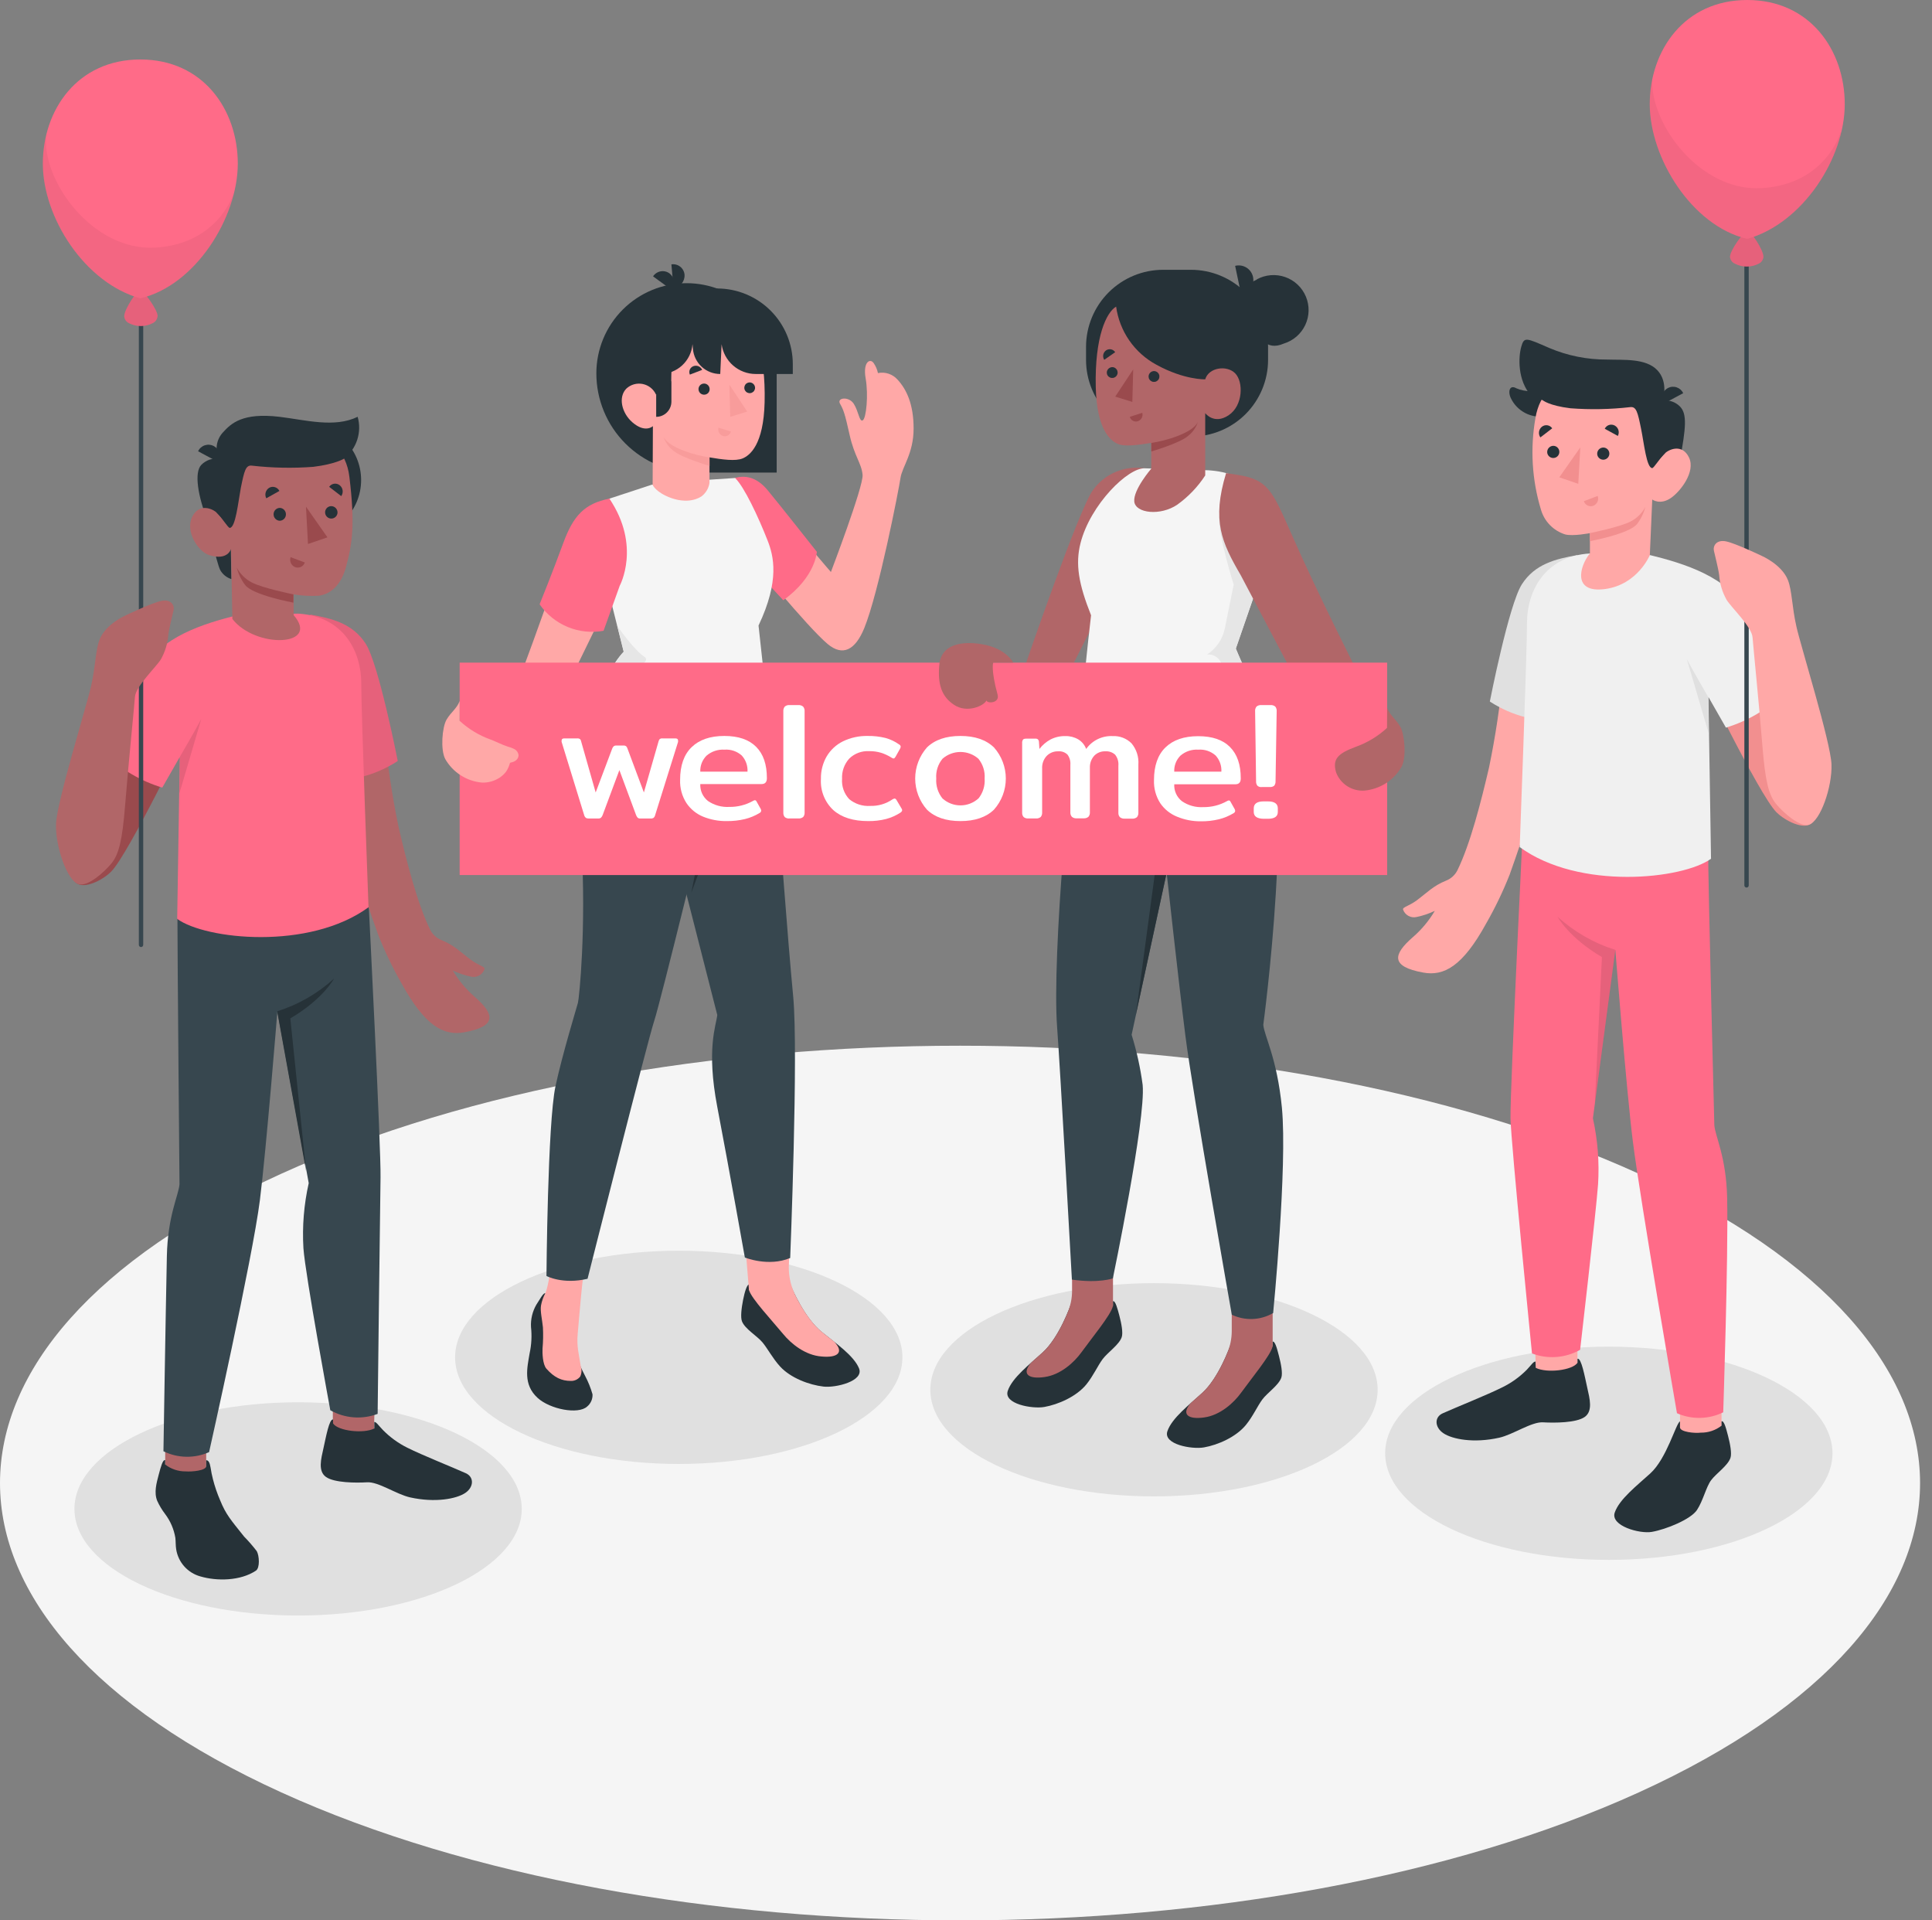 <svg width="161" height="160" viewBox="0 0 161 160" fill="none" xmlns="http://www.w3.org/2000/svg">
<rect x="0" y="0" width="161" height="160" fill="#808080" stroke="none"/>
<path d="M23.433 149.334C54.678 163.555 105.33 163.555 136.574 149.334C167.818 135.112 167.815 112.025 136.574 97.796C105.333 83.566 54.678 83.574 23.433 97.796C-7.811 112.018 -7.811 135.112 23.433 149.334Z" fill="#F5F5F5"/>
<path d="M134.069 129.966C144.362 129.966 152.707 125.989 152.707 121.083C152.707 116.177 144.362 112.2 134.069 112.2C123.775 112.2 115.431 116.177 115.431 121.083C115.431 125.989 123.775 129.966 134.069 129.966Z" fill="#E0E0E0"/>
<path d="M24.841 134.601C35.135 134.601 43.479 130.624 43.479 125.718C43.479 120.812 35.135 116.835 24.841 116.835C14.548 116.835 6.203 120.812 6.203 125.718C6.203 130.624 14.548 134.601 24.841 134.601Z" fill="#E0E0E0"/>
<path d="M13.766 123.836H17.183V117.987H13.766V123.836Z" fill="#B16668"/>
<path d="M27.736 119.409L31.153 119.526L31.325 113.338L27.736 113.221V119.409Z" fill="#B16668"/>
<path d="M14.787 76.51C14.787 79.77 14.958 98.674 14.958 98.674C14.878 99.612 13.977 101.282 13.905 104.662C13.802 109.563 13.62 120.915 13.62 120.915C14.21 121.204 14.857 121.361 15.514 121.373C16.171 121.386 16.823 121.255 17.424 120.988C17.424 120.988 21.045 104.845 21.657 100.002C22.19 95.764 23.116 84.259 23.116 84.259L25.727 98.576C25.326 100.356 25.177 102.184 25.286 104.006C25.446 106.248 27.525 117.498 27.525 117.498C28.12 117.835 28.782 118.036 29.464 118.088C30.146 118.14 30.831 118.042 31.47 117.801C31.47 117.801 31.675 100.151 31.711 98.109C31.759 95.761 30.734 75.562 30.734 75.562L14.787 76.51Z" fill="#37474F"/>
<path d="M17.184 122.151V121.663C17.366 121.663 17.479 121.842 17.549 122.279C17.597 122.605 17.663 122.927 17.745 123.245C17.898 123.844 18.098 124.429 18.343 124.996C18.825 126.185 19.23 126.63 20.338 128.019C20.716 128.404 21.071 128.812 21.399 129.241C21.604 129.605 21.677 130.63 21.326 130.863C20.035 131.724 18.077 131.749 16.692 131.341C16.175 131.198 15.711 130.908 15.355 130.508C14.998 130.108 14.765 129.613 14.682 129.084C14.631 128.767 14.649 128.446 14.613 128.128C14.493 127.408 14.2 126.727 13.76 126.145C13.501 125.805 13.281 125.438 13.103 125.051C12.815 124.347 13.045 123.559 13.227 122.863C13.388 122.257 13.559 121.594 13.763 121.652V122.017C14.251 122.398 14.854 122.602 15.474 122.593C15.977 122.633 17.188 122.531 17.184 122.151Z" fill="#263238"/>
<path d="M31.19 118.472C31.365 118.472 31.511 118.731 31.919 119.154C32.504 119.748 33.183 120.241 33.929 120.613C35.209 121.254 37.696 122.239 38.819 122.746C39.523 123.063 39.49 123.913 38.764 124.394C38.038 124.876 36.281 125.226 34.177 124.759C33.028 124.504 31.533 123.442 30.588 123.501C29.644 123.559 27.872 123.545 27.175 123.063C26.479 122.582 26.756 121.553 26.953 120.671C27.168 119.705 27.438 118.202 27.755 118.268V118.6C28.167 119.223 30.286 119.475 31.19 119.019V118.472Z" fill="#263238"/>
<path d="M23.099 84.259C24.859 83.706 26.477 82.775 27.839 81.532C27.839 81.532 26.92 83.249 24.193 84.85L25.513 97.584L23.099 84.259Z" fill="#263238"/>
<path d="M28.528 68.706C26.297 61.275 26.738 54.98 26.318 53.055L32.04 61.045C32.282 63.678 32.673 66.296 33.211 68.885C33.871 71.726 34.771 75.267 35.851 77.469C36.047 77.857 36.377 78.161 36.781 78.323C37.875 78.764 38.363 79.322 39.227 79.96C39.906 80.463 40.42 80.529 40.38 80.733C40.305 80.963 40.146 81.156 39.935 81.274C39.725 81.392 39.477 81.427 39.242 81.371C38.72 81.262 38.213 81.09 37.732 80.861C38.218 81.684 38.833 82.423 39.556 83.049C41.211 84.489 41.448 85.506 38.699 86.006C36.974 86.323 35.417 85.496 33.451 81.915C32.707 80.611 32.057 79.256 31.508 77.859C30.195 74.213 29.203 70.956 28.528 68.706Z" fill="#B16668"/>
<path d="M25.855 51.206C27.63 51.52 29.388 51.935 30.478 53.642C31.569 55.349 33.144 63.404 33.144 63.404C33.144 63.404 30.854 65.012 28.229 64.943L25.855 51.206Z" fill="#FF6B88"/>
<path opacity="0.1" d="M25.855 51.206C27.63 51.52 29.388 51.935 30.478 53.642C31.569 55.349 33.144 63.404 33.144 63.404C33.144 63.404 30.854 65.012 28.229 64.943L25.855 51.206Z" fill="black"/>
<path d="M13.617 54.2C12.425 55.05 6.134 69.257 5.894 70.245C5.569 71.591 5.719 73.097 6.379 73.585C7.039 74.074 8.494 73.374 9.256 72.63C10.715 71.171 15.82 60.545 15.82 60.545L13.617 54.2Z" fill="#9A4A4D"/>
<path d="M19.871 51.239C16.954 51.939 13.307 53.11 12.006 55.779C10.704 58.448 8.724 62.784 8.724 62.784C10.073 64.101 11.719 65.074 13.523 65.621L14.981 63.069L14.766 76.561C17.118 78.275 25.757 79.209 30.709 75.591C30.709 75.591 30.104 59.415 30.104 56.895C30.104 54.375 28.704 51.352 24.842 51.126L19.871 51.239Z" fill="#FF6B88"/>
<path opacity="0.1" d="M15.003 63.036C15.003 63.036 16.462 60.516 16.772 59.907L14.948 66.106L15.003 63.036Z" fill="black"/>
<path d="M25.399 44.69C27.991 44.69 30.093 42.588 30.093 39.996C30.093 37.404 27.991 35.303 25.399 35.303C22.807 35.303 20.706 37.404 20.706 39.996C20.706 42.588 22.807 44.69 25.399 44.69Z" fill="#263238"/>
<path d="M17.282 43.333C17.282 43.333 18.044 46.907 18.351 47.494C18.553 47.856 18.887 48.127 19.284 48.249L19.233 45.736L17.282 43.333Z" fill="#263238"/>
<path d="M18.238 38.213C17.972 38.183 17.702 38.213 17.45 38.302C17.197 38.391 16.968 38.537 16.779 38.727C16.156 39.365 16.506 41.371 17.283 43.333L18.716 43.497L18.238 38.213Z" fill="#263238"/>
<path d="M19.145 43.501C18.857 43.672 18.449 43.118 18.095 42.75C17.741 42.381 16.582 41.871 16.006 43.085C15.43 44.299 16.516 45.962 17.428 46.25C18.996 46.743 19.251 45.736 19.251 45.736L19.364 51.571C21.315 54.072 26.73 53.861 24.47 51.25V49.525C25.169 49.638 25.878 49.675 26.585 49.634C27.741 49.456 28.466 48.54 28.816 47.297C29.378 45.291 29.593 43.65 29.115 39.723C28.594 35.398 23.562 35.347 20.845 37.064C18.128 38.782 19.145 43.501 19.145 43.501Z" fill="#B16668"/>
<path d="M19.145 43.982C18.999 43.982 18.452 43.074 18.095 42.749C17.599 42.297 18.237 38.213 18.237 38.213C18.069 37.856 18.012 37.457 18.073 37.067C18.134 36.677 18.311 36.314 18.58 36.025C19.258 35.278 20.206 34.362 23.284 34.727C25.472 34.989 27.872 35.671 29.804 34.727C29.984 35.357 29.971 36.026 29.767 36.649C29.563 37.272 29.177 37.819 28.659 38.22C28.659 38.22 27.959 38.669 26.107 38.895C24.406 39.023 22.696 38.99 21.001 38.797C20.469 38.724 20.356 39.242 20.068 40.653C19.842 41.874 19.63 43.975 19.145 43.982Z" fill="#263238"/>
<path d="M18.241 38.53L16.505 37.597C16.561 37.48 16.639 37.376 16.736 37.291C16.833 37.206 16.946 37.141 17.069 37.1C17.192 37.06 17.321 37.044 17.45 37.055C17.578 37.066 17.703 37.103 17.818 37.163C18.051 37.292 18.225 37.507 18.303 37.762C18.382 38.017 18.36 38.292 18.241 38.53Z" fill="#263238"/>
<path d="M24.451 49.521C24.451 49.521 21.876 49.004 20.976 48.526C20.446 48.249 20.011 47.82 19.729 47.293C19.865 47.822 20.105 48.318 20.436 48.752C21.096 49.594 24.447 50.211 24.447 50.211L24.451 49.521Z" fill="#9A4A4D"/>
<path d="M23.827 42.852C23.829 42.991 23.776 43.126 23.679 43.226C23.582 43.327 23.449 43.385 23.309 43.388C23.171 43.382 23.041 43.323 22.946 43.223C22.851 43.123 22.798 42.99 22.799 42.852C22.797 42.712 22.85 42.577 22.947 42.477C23.044 42.377 23.177 42.319 23.317 42.316C23.455 42.321 23.585 42.38 23.68 42.48C23.776 42.58 23.828 42.714 23.827 42.852Z" fill="#263238"/>
<path d="M23.284 40.904L22.19 41.517C22.111 41.365 22.093 41.189 22.14 41.024C22.188 40.86 22.297 40.72 22.445 40.635C22.518 40.596 22.597 40.572 22.679 40.565C22.761 40.557 22.844 40.566 22.922 40.592C23 40.617 23.073 40.657 23.135 40.711C23.197 40.765 23.248 40.831 23.284 40.904Z" fill="#263238"/>
<path d="M24.218 46.422L25.399 46.863C25.374 46.942 25.333 47.016 25.278 47.079C25.224 47.142 25.157 47.193 25.082 47.23C25.007 47.266 24.925 47.287 24.842 47.291C24.758 47.295 24.675 47.282 24.597 47.253C24.438 47.191 24.31 47.069 24.239 46.914C24.168 46.759 24.16 46.582 24.218 46.422Z" fill="#9A4A4D"/>
<path d="M28.437 41.335L27.431 40.562C27.477 40.493 27.538 40.435 27.608 40.39C27.678 40.346 27.757 40.316 27.839 40.304C27.921 40.291 28.005 40.295 28.085 40.317C28.166 40.338 28.241 40.375 28.306 40.427C28.44 40.532 28.528 40.686 28.552 40.855C28.577 41.023 28.535 41.195 28.437 41.335Z" fill="#263238"/>
<path d="M28.127 42.709C28.123 42.811 28.089 42.909 28.029 42.991C27.97 43.073 27.887 43.136 27.793 43.172C27.698 43.208 27.594 43.215 27.495 43.193C27.396 43.17 27.306 43.119 27.236 43.046C27.166 42.973 27.119 42.881 27.1 42.781C27.082 42.681 27.093 42.578 27.133 42.485C27.173 42.391 27.239 42.312 27.324 42.256C27.409 42.2 27.508 42.17 27.609 42.17C27.679 42.171 27.747 42.186 27.811 42.214C27.874 42.242 27.932 42.282 27.98 42.332C28.028 42.382 28.066 42.441 28.091 42.506C28.116 42.571 28.128 42.64 28.127 42.709Z" fill="#263238"/>
<path d="M25.498 42.217L25.666 45.324L27.288 44.77L25.498 42.217Z" fill="#9A4A4D"/>
<path d="M11.753 78.906C11.704 78.906 11.658 78.887 11.624 78.853C11.589 78.818 11.57 78.772 11.57 78.724V21.369C11.57 21.321 11.589 21.275 11.624 21.24C11.658 21.206 11.704 21.187 11.753 21.187C11.801 21.187 11.847 21.206 11.882 21.24C11.916 21.275 11.935 21.321 11.935 21.369V78.724C11.935 78.772 11.916 78.818 11.882 78.853C11.847 78.887 11.801 78.906 11.753 78.906Z" fill="#37474F"/>
<path d="M13.139 26.362C13.139 25.774 11.924 24.174 11.68 24.174C11.436 24.174 10.352 25.745 10.352 26.362C10.364 26.484 10.407 26.601 10.478 26.701C10.549 26.801 10.646 26.88 10.757 26.93C11.06 27.085 11.396 27.166 11.736 27.166C12.077 27.166 12.412 27.085 12.716 26.93C12.828 26.88 12.925 26.801 12.997 26.701C13.069 26.601 13.113 26.484 13.124 26.362H13.139Z" fill="#FF6B88"/>
<path opacity="0.1" d="M13.139 26.362C13.139 25.774 11.924 24.174 11.68 24.174C11.436 24.174 10.352 25.745 10.352 26.362C10.364 26.484 10.407 26.601 10.478 26.701C10.549 26.801 10.646 26.88 10.757 26.93C11.06 27.085 11.396 27.166 11.736 27.166C12.077 27.166 12.412 27.085 12.716 26.93C12.828 26.88 12.925 26.801 12.997 26.701C13.069 26.601 13.113 26.484 13.124 26.362H13.139Z" fill="black"/>
<path d="M19.816 13.635C19.816 18.12 16.293 23.787 11.691 24.859C7.053 23.565 3.57 18.12 3.57 13.635C3.57 9.149 6.458 4.956 11.695 4.956C16.932 4.956 19.816 9.146 19.816 13.635Z" fill="#FF6B88"/>
<path opacity="0.05" d="M3.869 11.173C3.668 11.978 3.568 12.805 3.57 13.635C3.57 18.12 7.064 23.565 11.695 24.859C15.52 23.966 18.598 19.9 19.528 15.976C19.528 15.976 18.317 20.283 12.99 20.629C7.662 20.975 3.362 14.886 3.869 11.173Z" fill="black"/>
<path d="M6.561 73.673C5.591 73.396 4.596 70.493 4.669 68.633C4.742 66.774 7.243 58.729 7.586 57.183C7.976 55.476 7.951 54.178 8.297 53.292C8.808 51.983 10.485 51.264 10.485 51.264C10.485 51.264 12.673 50.218 13.461 50.061C14.248 49.904 14.555 50.426 14.467 50.838C14.38 51.25 14.103 52.296 14.03 52.865C13.978 53.593 13.765 54.301 13.406 54.937C12.994 55.597 11.313 57.176 11.247 58.054C11.182 58.933 10.697 63.703 10.42 67.171C10.19 70.008 9.905 71.182 9.289 71.934C8.673 72.685 7.316 73.885 6.561 73.673Z" fill="#B16668"/>
<path d="M143.462 114.705H139.998V120.635H143.462V114.705Z" fill="#FFA8A7"/>
<path d="M131.454 114.391L127.994 114.508L127.822 108.236L131.454 108.116V114.391Z" fill="#FFA8A7"/>
<path d="M142.343 70.584C142.343 73.892 142.861 93.755 142.861 93.755C142.941 94.707 143.857 96.399 143.93 99.827C144.032 104.797 143.602 117.67 143.602 117.67C143.004 117.963 142.349 118.122 141.683 118.135C141.017 118.149 140.356 118.016 139.747 117.746C139.747 117.746 136.691 100.02 136.071 95.101C135.531 90.809 134.613 79.143 134.613 79.143L132.742 93.175C133.143 94.98 133.287 96.833 133.172 98.678C133.008 100.954 131.677 112.462 131.677 112.462C131.071 112.804 130.398 113.008 129.705 113.06C129.012 113.113 128.316 113.012 127.666 112.765C127.666 112.765 125.915 95.261 125.875 93.175C125.831 90.794 127.028 66.496 127.028 66.496L142.343 70.584Z" fill="#FF6B88"/>
<path d="M128.771 63.754C131.003 56.319 130.561 50.025 130.981 48.099L125.259 56.089C125.017 58.724 124.626 61.342 124.089 63.933C123.429 66.774 122.528 70.314 121.448 72.517C121.252 72.904 120.922 73.206 120.519 73.367C119.425 73.808 118.936 74.366 118.072 75.008C117.393 75.507 116.879 75.573 116.919 75.777C116.997 76.004 117.157 76.194 117.367 76.309C117.578 76.425 117.824 76.457 118.057 76.401C118.579 76.291 119.085 76.12 119.567 75.89C119.081 76.713 118.465 77.452 117.743 78.078C116.088 79.515 115.851 80.532 118.6 81.032C120.325 81.349 121.882 80.522 123.848 76.941C124.596 75.635 125.249 74.277 125.802 72.878C127.104 69.239 128.096 66.001 128.771 63.754Z" fill="#FFA8A7"/>
<path d="M131.44 46.25C129.664 46.564 127.91 46.98 126.82 48.686C125.73 50.393 124.154 58.448 124.154 58.448C124.154 58.448 126.444 60.056 129.07 59.987L131.44 46.25Z" fill="#E0E0E0"/>
<path d="M143.678 49.248C144.87 50.094 151.161 64.301 151.401 65.293C151.722 66.639 151.576 68.148 150.916 68.633C150.256 69.118 148.801 68.422 148.039 67.678C146.581 66.219 141.457 55.597 141.457 55.597L143.678 49.248Z" fill="#F28F8F"/>
<path d="M137.487 46.247C140.386 46.947 144.051 48.117 145.349 50.787C146.647 53.456 148.631 57.788 148.631 57.788C147.281 59.105 145.633 60.078 143.828 60.625L142.37 58.073L142.585 71.547C140.233 73.261 131.594 74.191 126.642 70.577C126.642 70.577 127.251 54.397 127.251 51.881C127.251 49.365 128.647 46.338 132.513 46.112L137.487 46.247Z" fill="#F0F0F0"/>
<path d="M142.344 58.062C142.344 58.062 140.885 55.538 140.575 54.933L142.399 61.132L142.344 58.062Z" fill="#E0E0E0"/>
<path d="M139.999 118.924V118.428C139.667 118.574 138.905 121.51 137.523 122.764C136.429 123.76 134.941 124.912 134.562 126.021C134.183 127.129 136.637 127.815 137.658 127.632C138.843 127.425 140.9 126.589 141.414 125.809C141.928 125.029 142.172 123.895 142.592 123.329C143.011 122.764 143.978 122.126 144.204 121.47C144.328 121.105 144.182 120.321 144.007 119.646C143.832 118.972 143.671 118.359 143.463 118.417V118.782C142.97 119.169 142.358 119.374 141.731 119.365C141.224 119.431 139.995 119.311 139.999 118.924Z" fill="#263238"/>
<path d="M127.958 113.44C127.779 113.44 127.633 113.702 127.228 114.129C126.637 114.726 125.949 115.219 125.194 115.588C123.895 116.237 121.376 117.236 120.234 117.75C119.505 118.071 119.556 118.931 120.293 119.42C121.029 119.909 122.805 120.266 124.942 119.785C126.105 119.522 127.622 118.45 128.589 118.505C129.555 118.56 131.342 118.552 132.049 118.064C132.757 117.575 132.476 116.532 132.275 115.639C132.057 114.661 131.783 113.137 131.459 113.206V113.542C131.043 114.173 128.906 114.428 127.98 113.965L127.958 113.44Z" fill="#263238"/>
<path opacity="0.1" d="M134.62 79.143C132.83 78.585 131.183 77.641 129.796 76.379C129.796 76.379 130.729 78.122 133.494 79.741L132.903 91.961L134.62 79.143Z" fill="black"/>
<path d="M138.573 33.37C138.833 33.34 139.097 33.368 139.344 33.455C139.591 33.542 139.815 33.684 139.999 33.87C140.612 34.497 140.484 35.657 139.999 38.319L138.106 38.538L138.573 33.37Z" fill="#263238"/>
<path d="M127.542 32.59C127.134 32.592 126.731 32.51 126.357 32.349C125.777 32.014 125.627 32.674 125.941 33.246C126.151 33.656 126.462 34.005 126.845 34.26C127.228 34.516 127.67 34.669 128.129 34.705C128.129 34.625 128.672 33.246 128.672 33.246L127.542 32.59Z" fill="#263238"/>
<path d="M137.687 38.527C137.968 38.694 138.369 38.162 138.715 37.797C139.062 37.433 140.192 36.937 140.754 38.126C141.315 39.314 140.024 40.948 139.259 41.48C138.347 42.115 137.687 41.619 137.687 41.619L137.486 46.25C137.486 46.25 136.48 48.708 133.759 49.077C131.039 49.445 131.601 47.206 132.494 46.105V44.42C132.494 44.42 131.09 44.697 130.426 44.526C129.945 44.374 129.509 44.105 129.157 43.744C128.805 43.382 128.549 42.939 128.41 42.454C127.662 39.983 127.506 37.371 127.954 34.829C128.647 30.625 133.387 30.555 136.042 32.225C138.697 33.895 137.687 38.527 137.687 38.527Z" fill="#FFA8A7"/>
<path d="M137.686 39.001C137.825 39.001 138.365 38.111 138.715 37.794C139.2 37.352 138.572 33.359 138.572 33.359C138.572 33.359 139.065 31.846 138.106 30.84C137.147 29.833 135.29 30.005 133.934 29.957C132.268 29.968 130.617 29.637 129.084 28.983C127.158 28.145 127.013 28.046 126.772 28.892C126.531 29.738 126.444 31.678 127.596 32.977L128.551 33.341C128.551 33.341 129.069 33.797 130.867 34.016C132.526 34.142 134.192 34.11 135.845 33.921C136.366 33.852 136.479 34.355 136.76 35.744C137.004 36.937 137.209 38.99 137.686 39.001Z" fill="#263238"/>
<path d="M138.569 33.669L140.268 32.758C140.214 32.644 140.137 32.542 140.043 32.458C139.948 32.374 139.838 32.311 139.718 32.271C139.598 32.231 139.471 32.216 139.345 32.226C139.219 32.236 139.097 32.272 138.985 32.331C138.757 32.458 138.586 32.668 138.509 32.917C138.431 33.166 138.453 33.436 138.569 33.669Z" fill="#263238"/>
<path d="M132.498 44.416C132.498 44.416 135.018 43.909 135.897 43.442C136.416 43.173 136.84 42.752 137.115 42.235C136.982 42.751 136.746 43.235 136.422 43.658C135.78 44.482 132.498 45.087 132.498 45.087V44.416Z" fill="#F28F8F"/>
<path d="M133.099 37.812C133.102 37.911 133.135 38.008 133.193 38.089C133.251 38.169 133.331 38.231 133.424 38.267C133.517 38.303 133.618 38.31 133.715 38.289C133.812 38.267 133.901 38.217 133.97 38.146C134.039 38.074 134.086 37.984 134.104 37.886C134.122 37.788 134.111 37.687 134.072 37.596C134.033 37.504 133.968 37.426 133.885 37.371C133.802 37.316 133.705 37.287 133.606 37.287C133.538 37.288 133.471 37.302 133.409 37.329C133.346 37.356 133.29 37.395 133.243 37.444C133.196 37.493 133.159 37.55 133.134 37.614C133.109 37.677 133.097 37.744 133.099 37.812Z" fill="#263238"/>
<path d="M133.728 35.722L134.822 36.321C134.899 36.172 134.916 36 134.87 35.839C134.823 35.679 134.715 35.543 134.57 35.46C134.498 35.419 134.418 35.393 134.336 35.384C134.254 35.375 134.171 35.383 134.091 35.407C134.012 35.432 133.939 35.473 133.877 35.527C133.814 35.581 133.763 35.648 133.728 35.722Z" fill="#263238"/>
<path d="M133.14 41.32L131.987 41.758C132.012 41.835 132.053 41.907 132.106 41.968C132.159 42.03 132.225 42.08 132.298 42.116C132.371 42.152 132.451 42.172 132.532 42.177C132.613 42.181 132.695 42.169 132.771 42.141C132.928 42.079 133.054 41.959 133.123 41.806C133.192 41.652 133.198 41.478 133.14 41.32Z" fill="#F28F8F"/>
<path d="M128.366 36.444L129.351 35.686C129.305 35.618 129.245 35.561 129.175 35.517C129.106 35.474 129.028 35.445 128.947 35.433C128.866 35.421 128.783 35.426 128.704 35.447C128.625 35.469 128.551 35.507 128.487 35.558C128.358 35.663 128.273 35.813 128.251 35.978C128.229 36.142 128.27 36.309 128.366 36.444Z" fill="#263238"/>
<path d="M128.932 37.67C128.935 37.769 128.968 37.866 129.026 37.947C129.084 38.028 129.165 38.09 129.258 38.125C129.351 38.161 129.452 38.168 129.55 38.146C129.647 38.124 129.735 38.074 129.804 38.002C129.873 37.93 129.919 37.84 129.937 37.742C129.955 37.644 129.943 37.543 129.904 37.451C129.864 37.36 129.799 37.282 129.716 37.227C129.632 37.173 129.535 37.144 129.435 37.145C129.299 37.148 129.17 37.206 129.076 37.304C128.981 37.402 128.93 37.534 128.932 37.67Z" fill="#263238"/>
<path d="M131.692 37.276L131.524 40.31L129.941 39.77L131.692 37.276Z" fill="#F28F8F"/>
<path d="M145.546 73.95C145.497 73.95 145.451 73.931 145.417 73.897C145.382 73.863 145.363 73.816 145.363 73.768V16.413C145.363 16.365 145.382 16.319 145.417 16.285C145.451 16.25 145.497 16.231 145.546 16.231C145.594 16.231 145.64 16.25 145.675 16.285C145.709 16.319 145.728 16.365 145.728 16.413V73.768C145.728 73.816 145.709 73.863 145.675 73.897C145.64 73.931 145.594 73.95 145.546 73.95Z" fill="#37474F"/>
<path d="M144.167 21.406C144.167 20.822 145.381 19.218 145.626 19.218C145.87 19.218 146.953 20.79 146.953 21.406C146.942 21.528 146.899 21.645 146.828 21.745C146.757 21.845 146.66 21.924 146.548 21.975C146.245 22.129 145.909 22.21 145.569 22.21C145.229 22.21 144.893 22.129 144.59 21.975C144.474 21.927 144.374 21.849 144.299 21.749C144.225 21.649 144.179 21.53 144.167 21.406Z" fill="#FF6B88"/>
<path opacity="0.1" d="M144.167 21.406C144.167 20.822 145.381 19.218 145.626 19.218C145.87 19.218 146.953 20.79 146.953 21.406C146.942 21.528 146.899 21.645 146.828 21.745C146.757 21.845 146.66 21.924 146.548 21.975C146.245 22.129 145.909 22.21 145.569 22.21C145.229 22.21 144.893 22.129 144.59 21.975C144.474 21.927 144.374 21.849 144.299 21.749C144.225 21.649 144.179 21.53 144.167 21.406Z" fill="black"/>
<path d="M137.479 8.679C137.479 13.164 140.998 18.831 145.604 19.903C150.235 18.609 153.729 13.164 153.729 8.679C153.729 4.194 150.841 0 145.604 0C140.368 0 137.479 4.197 137.479 8.679Z" fill="#FF6B88"/>
<path opacity="0.05" d="M153.379 11.024C153.379 11.024 152.19 15.327 146.84 15.673C141.706 16.005 137.531 10.367 137.687 6.633C137.548 7.306 137.479 7.992 137.48 8.679C137.48 13.164 140.999 18.831 145.604 19.903C149.444 18.831 152.496 14.908 153.434 11.042L153.379 11.024Z" fill="black"/>
<path d="M150.731 68.717C151.701 68.44 152.696 65.541 152.624 63.678C152.551 61.814 150.049 53.777 149.706 52.227C149.316 50.521 149.342 49.222 148.995 48.336C148.485 47.031 146.807 46.312 146.807 46.312C146.807 46.312 144.619 45.262 143.831 45.105C143.044 44.949 142.737 45.47 142.825 45.882C142.913 46.294 143.19 47.341 143.263 47.91C143.314 48.638 143.527 49.345 143.886 49.981C144.298 50.641 145.979 52.22 146.045 53.099C146.111 53.978 146.596 58.751 146.873 62.215C147.103 65.052 147.387 66.227 148.003 66.978C148.62 67.729 150.002 68.933 150.731 68.717Z" fill="#FFA8A7"/>
<path d="M56.563 121.973C66.856 121.973 75.201 117.996 75.201 113.09C75.201 108.184 66.856 104.206 56.563 104.206C46.269 104.206 37.925 108.184 37.925 113.09C37.925 117.996 46.269 121.973 56.563 121.973Z" fill="#E0E0E0"/>
<path d="M96.166 124.675C106.46 124.675 114.804 120.698 114.804 115.792C114.804 110.886 106.46 106.909 96.166 106.909C85.873 106.909 77.528 110.886 77.528 115.792C77.528 120.698 85.873 124.675 96.166 124.675Z" fill="#E0E0E0"/>
<path d="M61.252 39.825C62.218 39.686 63.035 39.825 64.724 42.13C66.233 44.194 69.242 47.658 69.242 47.658C69.242 47.658 71.962 40.529 71.882 39.57C71.802 38.611 71.2 38.02 70.806 36.255C70.412 34.49 70.299 34.154 70.004 33.64C69.709 33.126 70.733 33.002 71.145 33.64C71.557 34.278 71.608 35.179 71.897 35.019C72.185 34.858 72.382 32.918 72.137 31.525C71.893 30.132 72.527 29.819 72.815 30.264C72.983 30.512 73.1 30.791 73.162 31.084C73.46 31.023 73.769 31.042 74.057 31.14C74.345 31.237 74.603 31.409 74.803 31.638C75.532 32.433 76.138 33.655 76.134 35.722C76.13 37.79 75.175 38.895 75.04 39.829C74.905 40.762 73.217 49.416 72.02 52.34C71.269 54.163 70.23 54.718 68.961 53.649C67.251 52.209 62.557 46.44 62.557 46.44L61.252 39.825Z" fill="#FFA8A7"/>
<path d="M61.252 39.825C62.123 39.566 63.075 39.77 63.958 40.828C64.84 41.885 68.071 45.977 68.071 45.977C68.071 45.977 67.976 48.07 65.274 50.01L62.193 46.692L61.252 39.825Z" fill="#FF6B88"/>
<path d="M65.819 107.346L65.789 106.861C66.019 107.419 67.055 109.826 68.481 110.975C69.611 111.89 71.146 112.936 71.584 114.005C72.022 115.073 69.637 115.646 68.623 115.526C67.445 115.391 65.895 114.818 65.013 113.859C64.393 113.184 63.977 112.368 63.532 111.835C63.087 111.303 62.099 110.741 61.836 110.103C61.694 109.757 61.793 108.969 61.924 108.305C62.055 107.642 62.252 106.963 62.46 107.007C62.451 107.15 62.434 107.293 62.409 107.434C62.916 107.787 63.529 107.954 64.145 107.908C64.644 107.897 65.848 107.725 65.819 107.346Z" fill="#263238"/>
<path d="M69.505 111.773C69.141 111.496 68.801 111.226 68.48 110.967C67.485 110.161 66.679 108.743 66.205 107.773V107.755C65.842 106.969 65.684 106.105 65.746 105.242L65.789 104.093L62.143 104.166L62.409 107.426V107.51H62.427C62.635 108.207 64.309 109.997 65.271 111.157C65.913 111.941 67.095 112.922 68.469 113.02C69.775 113.144 70.395 112.699 69.505 111.773Z" fill="#FFA8A7"/>
<path d="M45.46 107.762C45.285 107.66 44.997 108.254 44.694 108.706C44.37 109.269 44.215 109.914 44.25 110.562C44.33 111.293 44.292 112.032 44.136 112.75C43.932 113.961 43.579 115.351 44.797 116.466C45.843 117.422 48.177 117.867 48.921 117.196C49.072 117.073 49.192 116.916 49.271 116.738C49.35 116.56 49.387 116.366 49.377 116.171C49.227 115.643 49.022 115.132 48.764 114.647C48.476 114.097 48.218 113.532 47.991 112.955L45.46 107.762Z" fill="#263238"/>
<path d="M48.748 105.712C48.588 105.578 48.242 110.056 48.143 111.12C48.045 112.185 48.231 112.743 48.406 113.877C48.493 114.145 48.473 114.437 48.351 114.69C48.258 114.808 48.14 114.902 48.004 114.966C47.869 115.029 47.72 115.06 47.571 115.055C46.797 115.055 46.185 114.771 45.536 114.038C45.215 113.673 45.193 112.707 45.211 112.357C45.264 111.77 45.275 111.18 45.244 110.592C45.186 109.968 45.003 109.235 45.084 108.768C45.152 108.407 45.275 108.058 45.448 107.733C45.744 107.058 45.941 105.213 45.941 105.213L48.748 105.712Z" fill="#FFA8A7"/>
<path d="M50.276 58.237C48.383 60.669 48.041 63.178 48.453 70.271C48.865 77.364 48.267 83.158 48.161 83.555C48.055 83.953 46.855 87.869 46.29 90.506C45.63 93.595 45.539 106.311 45.539 106.311C45.539 106.311 46.885 107.04 48.963 106.544C48.963 106.544 53.981 86.673 54.513 85.073C55.046 83.472 59.075 66.96 59.075 66.96L58.561 57.453L50.276 58.237Z" fill="#37474F"/>
<path d="M64.751 66.413C64.463 63.131 63.759 57.446 63.759 57.446L55.372 56.953C54.012 59.072 54.602 62.595 54.974 65.778L59.773 84.566C59.675 85.466 58.847 87.374 59.773 92.224C60.805 97.628 62.071 104.772 62.071 104.772C62.071 104.772 64.04 105.574 65.849 104.812C65.849 104.812 66.541 87.702 66.1 83.03C65.615 77.958 64.948 68.659 64.751 66.413Z" fill="#37474F"/>
<path d="M57.609 74.384L58.977 67.492C60.189 67.06 61.34 66.473 62.401 65.745C61.723 66.602 60.915 67.346 60.005 67.951L57.609 74.384Z" fill="#263238"/>
<path d="M50.783 41.546C49.842 42.09 48.285 42.586 47.636 44.416C46.75 46.969 44.398 53.598 43.493 55.98H47.84L50.848 49.817C53.175 47.818 52.861 42.265 50.783 41.546Z" fill="#FFA8A7"/>
<path d="M63.211 52.118C63.419 54.032 64.192 61.114 64.192 61.114C57.865 64.487 50.021 62.252 48.821 60.862C49.915 57.281 51.079 55.243 51.972 54.298L50.849 49.817C50.849 49.817 53.5 46.662 50.783 41.546L54.309 40.386L59.138 39.967L61.253 39.825C62.008 40.532 63.196 43.067 63.969 45.04C64.465 46.312 65.001 48.347 63.211 52.118Z" fill="#F5F5F5"/>
<path d="M50.783 41.546C48.705 41.955 47.771 42.976 46.94 45.244C46.043 47.698 44.967 50.349 44.967 50.349C45.549 51.191 46.362 51.846 47.307 52.238C48.253 52.629 49.291 52.739 50.298 52.555L51.644 48.803C51.644 48.803 53.449 45.492 50.783 41.546Z" fill="#FF6B88"/>
<path d="M51.422 52.07C51.477 52.289 52.957 54.258 53.683 54.711C54.409 55.163 52.399 55.804 52.115 56.953C51.542 59.261 55.12 62.226 59.565 62.649C54.536 63.473 49.748 61.92 48.833 60.862C49.927 57.281 51.09 55.243 51.984 54.298L51.422 52.07Z" fill="#E6E6E6"/>
<path d="M64.724 39.376H57.967C56.881 39.377 55.805 39.163 54.801 38.748C53.798 38.332 52.886 37.723 52.118 36.955C51.349 36.187 50.74 35.275 50.325 34.271C49.909 33.268 49.696 32.192 49.696 31.106C49.696 29.113 50.488 27.203 51.897 25.794C53.305 24.385 55.216 23.594 57.208 23.594C58.195 23.593 59.172 23.787 60.084 24.165C60.996 24.542 61.825 25.095 62.523 25.793C63.221 26.49 63.774 27.319 64.152 28.23C64.53 29.142 64.724 30.119 64.724 31.106V39.376Z" fill="#263238"/>
<path d="M62.041 26.865C62.836 27.335 63.816 29.33 63.718 33.516C63.634 37.061 62.486 37.94 61.895 38.191C61.304 38.443 60.203 38.29 59.123 38.107V40.237C59.056 40.687 58.814 41.092 58.449 41.364C57.566 41.914 56.523 41.707 55.936 41.495C54.642 41.028 54.386 40.401 54.386 40.401L54.408 35.504C54.408 35.504 53.774 36.124 52.691 35.179C51.801 34.399 51.502 33.086 52.195 32.379C52.375 32.211 52.593 32.088 52.83 32.021C53.067 31.954 53.316 31.945 53.558 31.993C53.8 32.042 54.026 32.147 54.219 32.3C54.412 32.453 54.565 32.65 54.667 32.874C54.667 32.874 55.302 32.925 55.936 31.744C55.936 31.744 55.914 28.542 56.629 28.127C58.908 26.806 60.52 26.865 62.041 26.865Z" fill="#FFA8A7"/>
<path d="M59.135 32.4C59.139 32.46 59.132 32.519 59.113 32.575C59.094 32.632 59.065 32.684 59.026 32.729C58.987 32.773 58.939 32.81 58.886 32.836C58.833 32.863 58.775 32.878 58.715 32.882C58.623 32.89 58.531 32.871 58.449 32.827C58.368 32.782 58.302 32.714 58.26 32.632C58.218 32.55 58.201 32.456 58.212 32.365C58.224 32.273 58.262 32.186 58.323 32.116C58.384 32.047 58.464 31.997 58.554 31.973C58.643 31.949 58.738 31.953 58.825 31.983C58.912 32.014 58.989 32.07 59.044 32.144C59.099 32.219 59.131 32.308 59.135 32.4Z" fill="#263238"/>
<g style="mix-blend-mode:multiply" opacity="0.5">
<path d="M59.877 35.631L60.913 35.959C60.894 36.029 60.861 36.093 60.816 36.149C60.771 36.205 60.716 36.251 60.653 36.285C60.59 36.319 60.521 36.34 60.45 36.347C60.378 36.354 60.306 36.346 60.238 36.324C60.101 36.277 59.987 36.178 59.92 36.05C59.853 35.921 59.837 35.771 59.877 35.631Z" fill="#F28F8F"/>
</g>
<path d="M63.167 31.011L62.267 30.387C62.304 30.326 62.353 30.274 62.412 30.232C62.471 30.191 62.537 30.163 62.607 30.148C62.677 30.134 62.749 30.134 62.82 30.149C62.89 30.164 62.956 30.193 63.014 30.234C63.135 30.319 63.218 30.447 63.247 30.592C63.275 30.737 63.247 30.887 63.167 31.011Z" fill="#263238"/>
<path d="M58.514 30.818L57.489 31.212C57.46 31.146 57.444 31.076 57.443 31.004C57.443 30.933 57.456 30.861 57.484 30.795C57.512 30.729 57.553 30.67 57.605 30.62C57.656 30.571 57.718 30.532 57.785 30.508C57.923 30.456 58.076 30.46 58.211 30.517C58.347 30.575 58.455 30.683 58.514 30.818Z" fill="#263238"/>
<path d="M62.922 32.302C62.924 32.39 62.899 32.477 62.852 32.551C62.804 32.625 62.736 32.683 62.655 32.719C62.575 32.755 62.486 32.766 62.399 32.751C62.312 32.736 62.231 32.696 62.167 32.636C62.103 32.576 62.058 32.498 62.038 32.412C62.017 32.326 62.023 32.237 62.053 32.154C62.083 32.071 62.137 31.999 62.208 31.947C62.279 31.895 62.364 31.865 62.452 31.861C62.573 31.858 62.69 31.902 62.778 31.985C62.866 32.068 62.918 32.181 62.922 32.302Z" fill="#263238"/>
<g style="mix-blend-mode:multiply" opacity="0.5">
<path d="M60.782 32.047L60.852 34.731L62.266 34.293L60.782 32.047Z" fill="#F28F8F"/>
</g>
<g style="mix-blend-mode:multiply" opacity="0.5">
<path d="M59.139 38.111C57.997 37.962 55.649 37.291 55.284 36.361C55.43 36.831 55.718 37.245 56.108 37.546C56.809 38.148 59.139 38.822 59.139 38.822V38.111Z" fill="#F28F8F"/>
</g>
<path d="M56.123 23.995L55.951 22.026C56.08 22.006 56.212 22.014 56.338 22.047C56.464 22.08 56.582 22.139 56.684 22.22C56.787 22.3 56.872 22.401 56.934 22.516C56.996 22.63 57.034 22.756 57.045 22.886C57.065 23.155 56.98 23.42 56.807 23.627C56.635 23.833 56.39 23.965 56.123 23.995Z" fill="#263238"/>
<path d="M56.016 24.192L54.423 23.025C54.494 22.916 54.587 22.823 54.695 22.752C54.804 22.68 54.925 22.631 55.053 22.608C55.181 22.584 55.313 22.587 55.439 22.617C55.566 22.646 55.685 22.7 55.79 22.777C56.002 22.939 56.144 23.176 56.186 23.439C56.228 23.703 56.167 23.972 56.016 24.192Z" fill="#263238"/>
<path d="M54.682 32.867V34.731C55.018 34.731 55.341 34.597 55.579 34.359C55.817 34.121 55.951 33.798 55.951 33.462V31.737L54.682 32.867Z" fill="#263238"/>
<path d="M59.758 24.035C61.431 24.035 63.036 24.7 64.219 25.883C65.402 27.066 66.067 28.671 66.067 30.344V31.16H62.981C62.287 31.161 61.615 30.909 61.092 30.453C60.568 29.996 60.228 29.365 60.133 28.677L60.02 31.16C59.45 31.161 58.899 30.947 58.478 30.562C58.057 30.176 57.795 29.647 57.745 29.078L57.709 28.67C57.654 29.348 57.347 29.98 56.848 30.442C56.348 30.903 55.694 31.16 55.014 31.16H54.736L54.423 26.704L59.758 24.035Z" fill="#263238"/>
<path d="M102.638 112.255V111.773C102.445 112.346 101.544 114.811 100.199 116.043C99.123 117.024 97.646 118.158 97.281 119.252C96.917 120.346 99.323 120.773 100.33 120.594C101.497 120.39 103.01 119.726 103.831 118.716C104.411 118.005 104.779 117.163 105.191 116.605C105.603 116.047 106.555 115.42 106.777 114.782C106.901 114.417 106.755 113.648 106.584 112.991C106.413 112.335 106.256 111.726 106.048 111.78V112.145C105.562 112.528 104.96 112.732 104.341 112.721C103.845 112.736 102.635 112.637 102.638 112.255Z" fill="#263238"/>
<path d="M99.225 116.9C99.561 116.601 99.896 116.313 100.199 116.032C101.147 115.172 101.865 113.71 102.281 112.71C102.518 112.142 102.642 111.532 102.646 110.916V108.973H106.055V112.138V112.222H106.037C105.873 112.929 104.308 114.818 103.419 116.047C102.824 116.871 101.69 117.918 100.337 118.1C99.046 118.279 98.394 117.874 99.225 116.9Z" fill="#B16668"/>
<path d="M89.333 108.892V108.404C89.143 108.976 88.239 111.441 86.897 112.674C85.821 113.655 84.344 114.789 83.98 115.883C83.615 116.977 86.022 117.404 87.028 117.225C88.195 117.017 89.705 116.357 90.529 115.347C91.105 114.636 91.474 113.793 91.889 113.235C92.305 112.678 93.253 112.05 93.475 111.412C93.6 111.048 93.454 110.278 93.282 109.622C93.122 109.02 92.95 108.356 92.746 108.411V108.776C92.261 109.159 91.658 109.362 91.04 109.352C90.54 109.374 89.329 109.275 89.333 108.892Z" fill="#263238"/>
<path d="M85.922 113.538C86.254 113.239 86.59 112.951 86.896 112.67C87.841 111.81 88.563 110.347 88.975 109.348C89.214 108.78 89.338 108.17 89.339 107.554V105.61H92.749V108.772V108.856H92.731C92.567 109.563 91.002 111.449 90.112 112.681C89.514 113.505 88.384 114.552 87.031 114.734C85.744 114.917 85.091 114.512 85.922 113.538Z" fill="#B16668"/>
<path d="M105.37 59.261C108.014 65.038 105.275 85.382 105.275 85.382C105.355 86.32 106.424 88.165 106.825 92.289C107.295 97.161 106.096 109.399 106.096 109.399C105.576 109.701 104.99 109.871 104.39 109.895C103.789 109.919 103.192 109.797 102.65 109.538C102.65 109.538 99.386 91.089 98.777 86.247C98.241 82.02 97.22 72.721 97.22 72.721L94.302 86.214C94.726 87.577 95.033 88.974 95.221 90.389C95.499 93.241 92.738 106.511 92.738 106.511C92.738 106.511 91.56 106.941 89.325 106.613C89.325 106.613 88.351 89 88.092 85.568C87.658 79.799 89.186 61.807 90.247 58.394L105.37 59.261Z" fill="#37474F"/>
<path d="M97.22 72.718L96.36 67.353C96.36 67.353 92.713 66.599 91.083 65.052C91.083 65.052 92.808 67.2 95.375 67.904L96.341 72.025L94.657 84.529L97.22 72.718Z" fill="#263238"/>
<path d="M95.44 39.026C94.618 38.891 93.774 38.987 93.004 39.306C92.234 39.624 91.568 40.151 91.082 40.828C89.933 42.356 85.514 55.21 85.514 55.21H89.492L94.937 44.438L95.44 39.026Z" fill="#B16668"/>
<path d="M100.706 39.183C104.098 39.416 104.335 41.054 105.181 42.83C105.807 44.211 105.864 45.783 105.341 47.206L102.982 54.04C102.982 54.04 104.076 56.712 105.37 59.24C99.441 62.547 92.038 60.808 90.255 58.394C90.182 57.883 90.62 53.879 90.922 51.264C89.876 48.642 89.602 46.983 90.043 45.251C90.86 42.038 94.033 38.906 95.441 39.019L100.706 39.183Z" fill="#F5F5F5"/>
<path d="M99.189 59.889C99.655 59.782 100.094 59.583 100.482 59.304C100.869 59.025 101.197 58.671 101.446 58.263C101.694 57.855 101.859 57.402 101.93 56.93C102.001 56.457 101.977 55.976 101.858 55.513C101.843 55.449 101.823 55.387 101.796 55.327C101.715 55.078 101.553 54.864 101.335 54.719C101.117 54.575 100.857 54.507 100.597 54.528C100.977 54.277 101.304 53.953 101.559 53.574C101.813 53.195 101.989 52.77 102.077 52.322L102.807 48.708C102.807 48.708 101.468 44.464 101.603 43.008L105.005 43.205L105.447 43.512C105.808 44.721 105.774 46.014 105.348 47.202L102.989 54.036C102.989 54.036 104.083 56.709 105.377 59.236C103.449 60.273 101.32 60.885 99.134 61.03C96.949 61.175 94.758 60.849 92.709 60.075C94.861 60.422 97.06 60.359 99.189 59.889Z" fill="#E6E6E6"/>
<path d="M113.189 56.129C113.189 56.129 109.823 49.507 107.598 44.438C105.994 40.791 105.633 39.953 103.076 39.555L102.176 39.416C100.965 43.395 101.811 45.2 103.394 47.924L108.933 58.426C110.187 58.168 113.214 56.508 113.189 56.129Z" fill="#B16668"/>
<path d="M99.299 36.372H96.895C95.2 36.372 93.574 35.698 92.375 34.499C91.176 33.3 90.503 31.674 90.503 29.979V28.907C90.503 27.202 91.18 25.567 92.386 24.361C93.591 23.155 95.227 22.478 96.932 22.478H99.244C100.949 22.478 102.584 23.155 103.79 24.361C104.996 25.567 105.673 27.202 105.673 28.907V29.979C105.673 31.674 104.999 33.3 103.801 34.499C102.602 35.698 100.976 36.372 99.28 36.372H99.299Z" fill="#263238"/>
<path d="M93.01 25.545C92.208 26.019 91.216 28.035 91.314 32.262C91.398 35.843 92.558 36.725 93.138 36.981C93.718 37.236 94.844 37.079 95.938 36.9V39.048C95.938 39.048 94.425 40.802 94.523 41.787C94.622 42.771 96.711 43.005 98.115 42.042C99.032 41.383 99.819 40.56 100.435 39.613V34.421C100.435 34.421 101.164 35.405 102.378 34.603C103.593 33.801 103.633 31.821 102.933 31.106C102.232 30.391 100.715 30.621 100.435 31.605C100.435 31.605 98.692 31.667 96.372 30.391C95.47 29.905 94.695 29.213 94.11 28.371C93.526 27.529 93.149 26.56 93.01 25.545Z" fill="#B16668"/>
<path d="M95.714 31.361C95.713 31.45 95.737 31.537 95.785 31.612C95.833 31.687 95.902 31.746 95.983 31.782C96.064 31.817 96.154 31.828 96.242 31.814C96.329 31.799 96.411 31.758 96.475 31.698C96.54 31.637 96.586 31.558 96.606 31.472C96.626 31.386 96.621 31.295 96.59 31.212C96.56 31.128 96.505 31.056 96.434 31.003C96.362 30.951 96.277 30.921 96.188 30.916C96.128 30.914 96.067 30.924 96.011 30.946C95.954 30.967 95.903 30.999 95.859 31.04C95.815 31.082 95.779 31.131 95.754 31.186C95.73 31.241 95.716 31.301 95.714 31.361Z" fill="#263238"/>
<path d="M95.192 34.395L94.149 34.731C94.169 34.8 94.202 34.864 94.247 34.92C94.292 34.976 94.348 35.023 94.411 35.057C94.475 35.091 94.544 35.111 94.616 35.118C94.687 35.125 94.759 35.117 94.828 35.095C94.966 35.046 95.08 34.947 95.148 34.817C95.215 34.687 95.231 34.536 95.192 34.395Z" fill="#9A4A4D"/>
<path d="M92.02 29.979L92.932 29.345C92.893 29.284 92.842 29.231 92.783 29.19C92.723 29.149 92.656 29.12 92.585 29.106C92.514 29.092 92.441 29.092 92.371 29.107C92.3 29.121 92.233 29.15 92.173 29.191C92.051 29.278 91.967 29.408 91.938 29.554C91.91 29.701 91.939 29.853 92.02 29.979Z" fill="#263238"/>
<path d="M92.231 31.037C92.231 31.125 92.256 31.212 92.305 31.286C92.353 31.361 92.422 31.419 92.503 31.454C92.585 31.49 92.675 31.5 92.762 31.485C92.849 31.47 92.93 31.429 92.994 31.368C93.059 31.307 93.104 31.229 93.124 31.142C93.144 31.056 93.138 30.966 93.108 30.883C93.077 30.799 93.022 30.727 92.951 30.675C92.879 30.622 92.794 30.592 92.706 30.588C92.584 30.586 92.466 30.632 92.377 30.716C92.288 30.799 92.236 30.915 92.231 31.037Z" fill="#263238"/>
<path d="M94.434 30.778L94.361 33.487L92.936 33.046L94.434 30.778Z" fill="#9A4A4D"/>
<path d="M95.943 36.9C97.092 36.747 99.462 36.065 99.831 35.132C99.684 35.605 99.395 36.022 99.003 36.324C98.295 36.933 95.943 37.615 95.943 37.615V36.9Z" fill="#9A4A4D"/>
<path d="M104.746 23.291C103.266 23.907 103.598 25.176 104.217 26.657C104.837 28.137 105.512 29.264 106.971 28.63C107.362 28.512 107.725 28.314 108.035 28.047C108.345 27.781 108.595 27.452 108.77 27.082C108.945 26.713 109.04 26.311 109.049 25.902C109.058 25.493 108.982 25.087 108.824 24.71C108.666 24.333 108.431 23.993 108.133 23.712C107.836 23.432 107.483 23.217 107.097 23.082C106.711 22.947 106.301 22.895 105.894 22.928C105.486 22.961 105.09 23.08 104.732 23.276L104.746 23.291Z" fill="#263238"/>
<path d="M103.446 24.619L102.928 22.15C103.086 22.11 103.251 22.102 103.413 22.127C103.575 22.152 103.73 22.209 103.869 22.295C104.008 22.381 104.128 22.494 104.223 22.628C104.317 22.761 104.384 22.913 104.419 23.072C104.488 23.406 104.425 23.753 104.243 24.041C104.062 24.329 103.776 24.536 103.446 24.619Z" fill="#263238"/>
<path d="M115.595 55.21H38.305V72.907H115.595V55.21Z" fill="#FF6B88"/>
<path d="M48.818 68.141C48.752 68.079 48.703 67.999 48.68 67.911L46.802 61.814C46.795 61.777 46.795 61.739 46.802 61.701C46.802 61.581 46.875 61.522 47.024 61.522H48.096C48.178 61.514 48.26 61.533 48.33 61.577C48.385 61.628 48.419 61.696 48.428 61.77L49.639 66.026L51.014 62.379C51.04 62.303 51.084 62.235 51.141 62.179C51.205 62.131 51.284 62.108 51.364 62.117H51.962C52.038 62.11 52.113 62.13 52.177 62.172C52.231 62.231 52.271 62.302 52.294 62.379L53.657 66.026L54.879 61.77C54.897 61.7 54.931 61.633 54.977 61.577C55.048 61.532 55.132 61.513 55.215 61.522H56.283C56.433 61.522 56.505 61.581 56.505 61.701C56.51 61.739 56.51 61.777 56.505 61.814L54.598 67.904C54.579 67.994 54.533 68.077 54.467 68.141C54.393 68.184 54.308 68.203 54.223 68.196H53.366C53.287 68.202 53.208 68.18 53.143 68.134C53.083 68.067 53.036 67.989 53.005 67.904L51.615 64.163L50.222 67.904C50.192 67.991 50.142 68.07 50.077 68.134C50.009 68.18 49.928 68.201 49.847 68.196H49.055C48.973 68.2 48.891 68.181 48.818 68.141Z" fill="white"/>
<path d="M58.594 68.043C58.026 67.81 57.539 67.412 57.198 66.901C56.832 66.328 56.65 65.656 56.676 64.976C56.676 63.78 56.996 62.872 57.635 62.252C58.273 61.632 59.181 61.318 60.359 61.318C61.537 61.318 62.413 61.621 63.011 62.223C63.609 62.824 63.908 63.681 63.908 64.837C63.908 65.162 63.758 65.326 63.463 65.326H58.357C58.344 65.595 58.395 65.864 58.506 66.11C58.618 66.355 58.787 66.57 58.999 66.737C59.521 67.094 60.147 67.267 60.779 67.23C61.469 67.24 62.15 67.067 62.752 66.73C62.798 66.699 62.85 66.679 62.905 66.671C62.97 66.671 63.021 66.715 63.058 66.799L63.393 67.397C63.418 67.445 63.431 67.497 63.434 67.55C63.429 67.588 63.416 67.624 63.394 67.656C63.373 67.687 63.344 67.712 63.309 67.729C62.927 67.963 62.512 68.136 62.077 68.243C61.579 68.362 61.068 68.418 60.556 68.411C59.884 68.421 59.217 68.295 58.594 68.043ZM62.292 64.294C62.306 64.049 62.271 63.804 62.189 63.573C62.107 63.342 61.979 63.13 61.814 62.948C61.62 62.774 61.392 62.641 61.144 62.557C60.897 62.473 60.635 62.44 60.374 62.46C59.829 62.424 59.293 62.604 58.879 62.959C58.704 63.133 58.567 63.342 58.477 63.572C58.388 63.801 58.347 64.047 58.357 64.294H62.292Z" fill="white"/>
<path d="M65.398 68.079C65.314 67.977 65.271 67.847 65.278 67.714V59.261C65.267 59.121 65.31 58.981 65.398 58.871C65.452 58.825 65.515 58.789 65.582 58.768C65.65 58.747 65.722 58.74 65.792 58.747H66.522C66.668 58.733 66.813 58.778 66.926 58.871C66.972 58.925 67.006 58.987 67.027 59.054C67.049 59.121 67.056 59.191 67.05 59.261V67.704C67.058 67.835 67.017 67.966 66.934 68.068C66.818 68.162 66.67 68.206 66.522 68.192H65.792C65.722 68.201 65.652 68.195 65.584 68.175C65.516 68.156 65.453 68.123 65.398 68.079Z" fill="white"/>
<path d="M69.447 67.499C69.092 67.168 68.815 66.763 68.636 66.312C68.457 65.861 68.38 65.376 68.411 64.892C68.397 64.239 68.561 63.595 68.885 63.029C69.205 62.487 69.675 62.05 70.238 61.77C70.882 61.458 71.59 61.303 72.305 61.318C72.807 61.31 73.307 61.366 73.793 61.486C74.202 61.598 74.587 61.782 74.931 62.029C74.966 62.046 74.995 62.071 75.018 62.102C75.04 62.134 75.054 62.17 75.059 62.208C75.053 62.279 75.029 62.346 74.99 62.405L74.625 63.058C74.567 63.149 74.515 63.196 74.472 63.196C74.399 63.189 74.331 63.16 74.275 63.112C74.007 62.947 73.721 62.815 73.421 62.719C73.094 62.622 72.753 62.576 72.411 62.584C72.11 62.568 71.808 62.615 71.526 62.722C71.243 62.829 70.986 62.993 70.77 63.204C70.564 63.432 70.406 63.698 70.303 63.988C70.2 64.278 70.156 64.585 70.172 64.892C70.149 65.2 70.19 65.51 70.293 65.801C70.396 66.092 70.559 66.359 70.77 66.584C71.261 66.99 71.889 67.191 72.524 67.146C73.183 67.165 73.83 66.975 74.373 66.602C74.427 66.564 74.49 66.54 74.555 66.533C74.61 66.533 74.665 66.58 74.72 66.672L75.124 67.353C75.159 67.397 75.179 67.451 75.179 67.507C75.179 67.572 75.132 67.638 75.04 67.704C74.673 67.943 74.269 68.123 73.844 68.236C73.354 68.361 72.848 68.419 72.342 68.411C71.102 68.411 70.137 68.107 69.447 67.499Z" fill="white"/>
<path d="M77.247 67.459C76.615 66.743 76.266 65.821 76.266 64.866C76.266 63.911 76.615 62.989 77.247 62.274C77.9 61.639 78.829 61.318 80.036 61.318C81.243 61.318 82.173 61.639 82.83 62.274C83.466 62.987 83.818 63.91 83.818 64.866C83.818 65.823 83.466 66.746 82.83 67.459C82.173 68.094 81.24 68.411 80.036 68.411C78.833 68.411 77.9 68.094 77.247 67.459ZM81.535 66.533C81.912 66.063 82.097 65.467 82.053 64.866C82.097 64.271 81.911 63.682 81.535 63.218C81.122 62.854 80.589 62.653 80.038 62.653C79.487 62.653 78.955 62.854 78.541 63.218C78.162 63.68 77.976 64.27 78.02 64.866C77.978 65.466 78.164 66.058 78.541 66.526C78.952 66.897 79.485 67.102 80.038 67.102C80.591 67.102 81.125 66.897 81.535 66.526V66.533Z" fill="white"/>
<path d="M85.306 68.079C85.218 67.979 85.172 67.848 85.179 67.715V61.916C85.169 61.812 85.195 61.709 85.252 61.621C85.295 61.566 85.394 61.541 85.543 61.541H86.273C86.352 61.533 86.431 61.555 86.495 61.603C86.547 61.662 86.577 61.739 86.579 61.818L86.619 62.401C86.869 62.075 87.184 61.806 87.545 61.61C87.93 61.415 88.357 61.318 88.789 61.329C89.162 61.32 89.531 61.415 89.854 61.603C90.158 61.786 90.391 62.068 90.514 62.401C90.762 62.051 91.095 61.769 91.481 61.582C91.868 61.395 92.295 61.308 92.724 61.329C93.011 61.315 93.299 61.361 93.569 61.464C93.838 61.567 94.083 61.725 94.288 61.927C94.705 62.422 94.912 63.061 94.864 63.707V67.718C94.871 67.85 94.829 67.979 94.747 68.083C94.632 68.177 94.484 68.221 94.335 68.207H93.723C93.578 68.218 93.435 68.174 93.322 68.083C93.235 67.982 93.19 67.851 93.198 67.718V63.794C93.229 63.464 93.131 63.135 92.924 62.875C92.814 62.777 92.686 62.701 92.546 62.654C92.406 62.606 92.258 62.587 92.111 62.598C91.94 62.591 91.77 62.619 91.611 62.682C91.452 62.745 91.308 62.841 91.188 62.963C90.939 63.24 90.808 63.604 90.824 63.977V67.693C90.831 67.826 90.787 67.956 90.7 68.057C90.585 68.149 90.441 68.193 90.295 68.181H89.726C89.581 68.194 89.437 68.15 89.325 68.057C89.237 67.957 89.191 67.826 89.197 67.693V63.725C89.224 63.421 89.138 63.117 88.957 62.872C88.855 62.774 88.733 62.699 88.6 62.651C88.466 62.604 88.324 62.586 88.183 62.598C88.002 62.592 87.822 62.624 87.654 62.692C87.486 62.761 87.335 62.864 87.21 62.996C86.956 63.279 86.825 63.651 86.845 64.031V67.704C86.852 67.835 86.81 67.965 86.728 68.068C86.613 68.162 86.465 68.206 86.316 68.192H85.704C85.562 68.206 85.42 68.166 85.306 68.079Z" fill="white"/>
<path d="M98.084 68.043C97.517 67.814 97.031 67.424 96.687 66.919C96.321 66.346 96.139 65.674 96.166 64.994C96.166 63.798 96.485 62.89 97.125 62.27C97.763 61.65 98.671 61.337 99.849 61.337C101.027 61.337 101.902 61.639 102.5 62.241C103.098 62.843 103.397 63.7 103.397 64.856C103.397 65.18 103.247 65.344 102.952 65.344H97.854C97.84 65.614 97.891 65.882 98.003 66.128C98.115 66.374 98.284 66.589 98.496 66.755C99.018 67.113 99.644 67.286 100.275 67.248C100.965 67.257 101.646 67.085 102.248 66.748C102.294 66.717 102.346 66.697 102.401 66.69C102.467 66.69 102.518 66.734 102.554 66.817L102.89 67.415C102.914 67.463 102.928 67.515 102.93 67.569C102.926 67.606 102.913 67.643 102.891 67.674C102.869 67.705 102.84 67.73 102.806 67.747C102.424 67.981 102.008 68.154 101.574 68.261C101.076 68.38 100.565 68.437 100.053 68.429C99.377 68.434 98.707 68.302 98.084 68.043ZM101.781 64.294C101.795 64.049 101.76 63.804 101.678 63.573C101.596 63.342 101.469 63.13 101.304 62.948C101.109 62.774 100.881 62.641 100.633 62.557C100.386 62.473 100.124 62.44 99.863 62.46C99.319 62.423 98.782 62.603 98.368 62.959C98.195 63.134 98.059 63.343 97.971 63.572C97.882 63.802 97.842 64.048 97.854 64.294H101.781Z" fill="white"/>
<path d="M104.479 67.649V67.353C104.479 66.967 104.753 66.77 105.3 66.77H105.665C106.212 66.77 106.485 66.967 106.485 67.353V67.649C106.485 68.028 106.212 68.218 105.665 68.218H105.3C104.753 68.208 104.479 68.018 104.479 67.649ZM104.779 65.461C104.699 65.35 104.662 65.214 104.673 65.078L104.593 59.261C104.58 59.121 104.622 58.982 104.709 58.871C104.764 58.825 104.827 58.79 104.895 58.769C104.964 58.747 105.036 58.74 105.107 58.747H105.876C105.947 58.74 106.019 58.747 106.088 58.769C106.156 58.79 106.219 58.825 106.274 58.871C106.361 58.982 106.403 59.121 106.39 59.261L106.296 65.074C106.306 65.21 106.269 65.346 106.19 65.457C106.088 65.542 105.957 65.584 105.825 65.574H105.143C105.078 65.583 105.012 65.578 104.95 65.558C104.887 65.539 104.83 65.505 104.782 65.461H104.779Z" fill="white"/>
<path d="M38.304 58.405C38.078 59.035 37.575 59.334 37.21 59.962C36.846 60.589 36.693 62.463 37.105 63.244C37.419 63.791 37.86 64.255 38.392 64.596C38.923 64.937 39.528 65.145 40.157 65.202C40.684 65.224 41.205 65.078 41.645 64.786C41.85 64.649 42.031 64.479 42.181 64.283C42.318 64.073 42.421 63.843 42.487 63.601C42.492 63.582 42.502 63.564 42.516 63.55C42.536 63.537 42.559 63.53 42.582 63.528C42.742 63.505 42.892 63.438 43.016 63.335C43.078 63.283 43.127 63.218 43.161 63.145C43.195 63.072 43.213 62.992 43.213 62.912C43.201 62.809 43.164 62.711 43.106 62.626C43.049 62.54 42.971 62.469 42.881 62.42C42.697 62.325 42.502 62.251 42.301 62.201C41.816 62.044 41.368 61.8 40.894 61.621C39.933 61.279 39.051 60.747 38.301 60.056L38.304 58.405Z" fill="#FFA8A7"/>
<path d="M115.598 58.973C115.824 59.612 116.327 59.914 116.692 60.552C117.057 61.191 117.217 63.105 116.801 63.882C116.483 64.438 116.034 64.909 115.495 65.255C114.955 65.601 114.34 65.812 113.702 65.869C113.195 65.904 112.69 65.774 112.263 65.498C111.836 65.222 111.511 64.815 111.335 64.338C111.003 63.189 111.576 62.755 112.954 62.233C113.93 61.888 114.826 61.349 115.587 60.647L115.598 58.973Z" fill="#B16668"/>
<path d="M81.809 53.671C83.851 54.003 84.438 55.21 84.438 55.21H82.768C82.768 55.21 82.557 55.772 83.133 57.876C83.33 58.605 82.239 58.634 82.207 58.357C82.01 58.809 80.573 59.451 79.501 58.722C78.516 58.069 78.079 57.07 78.297 55.199C78.658 53.117 81.445 53.613 81.809 53.671Z" fill="#B16668"/>
</svg>
